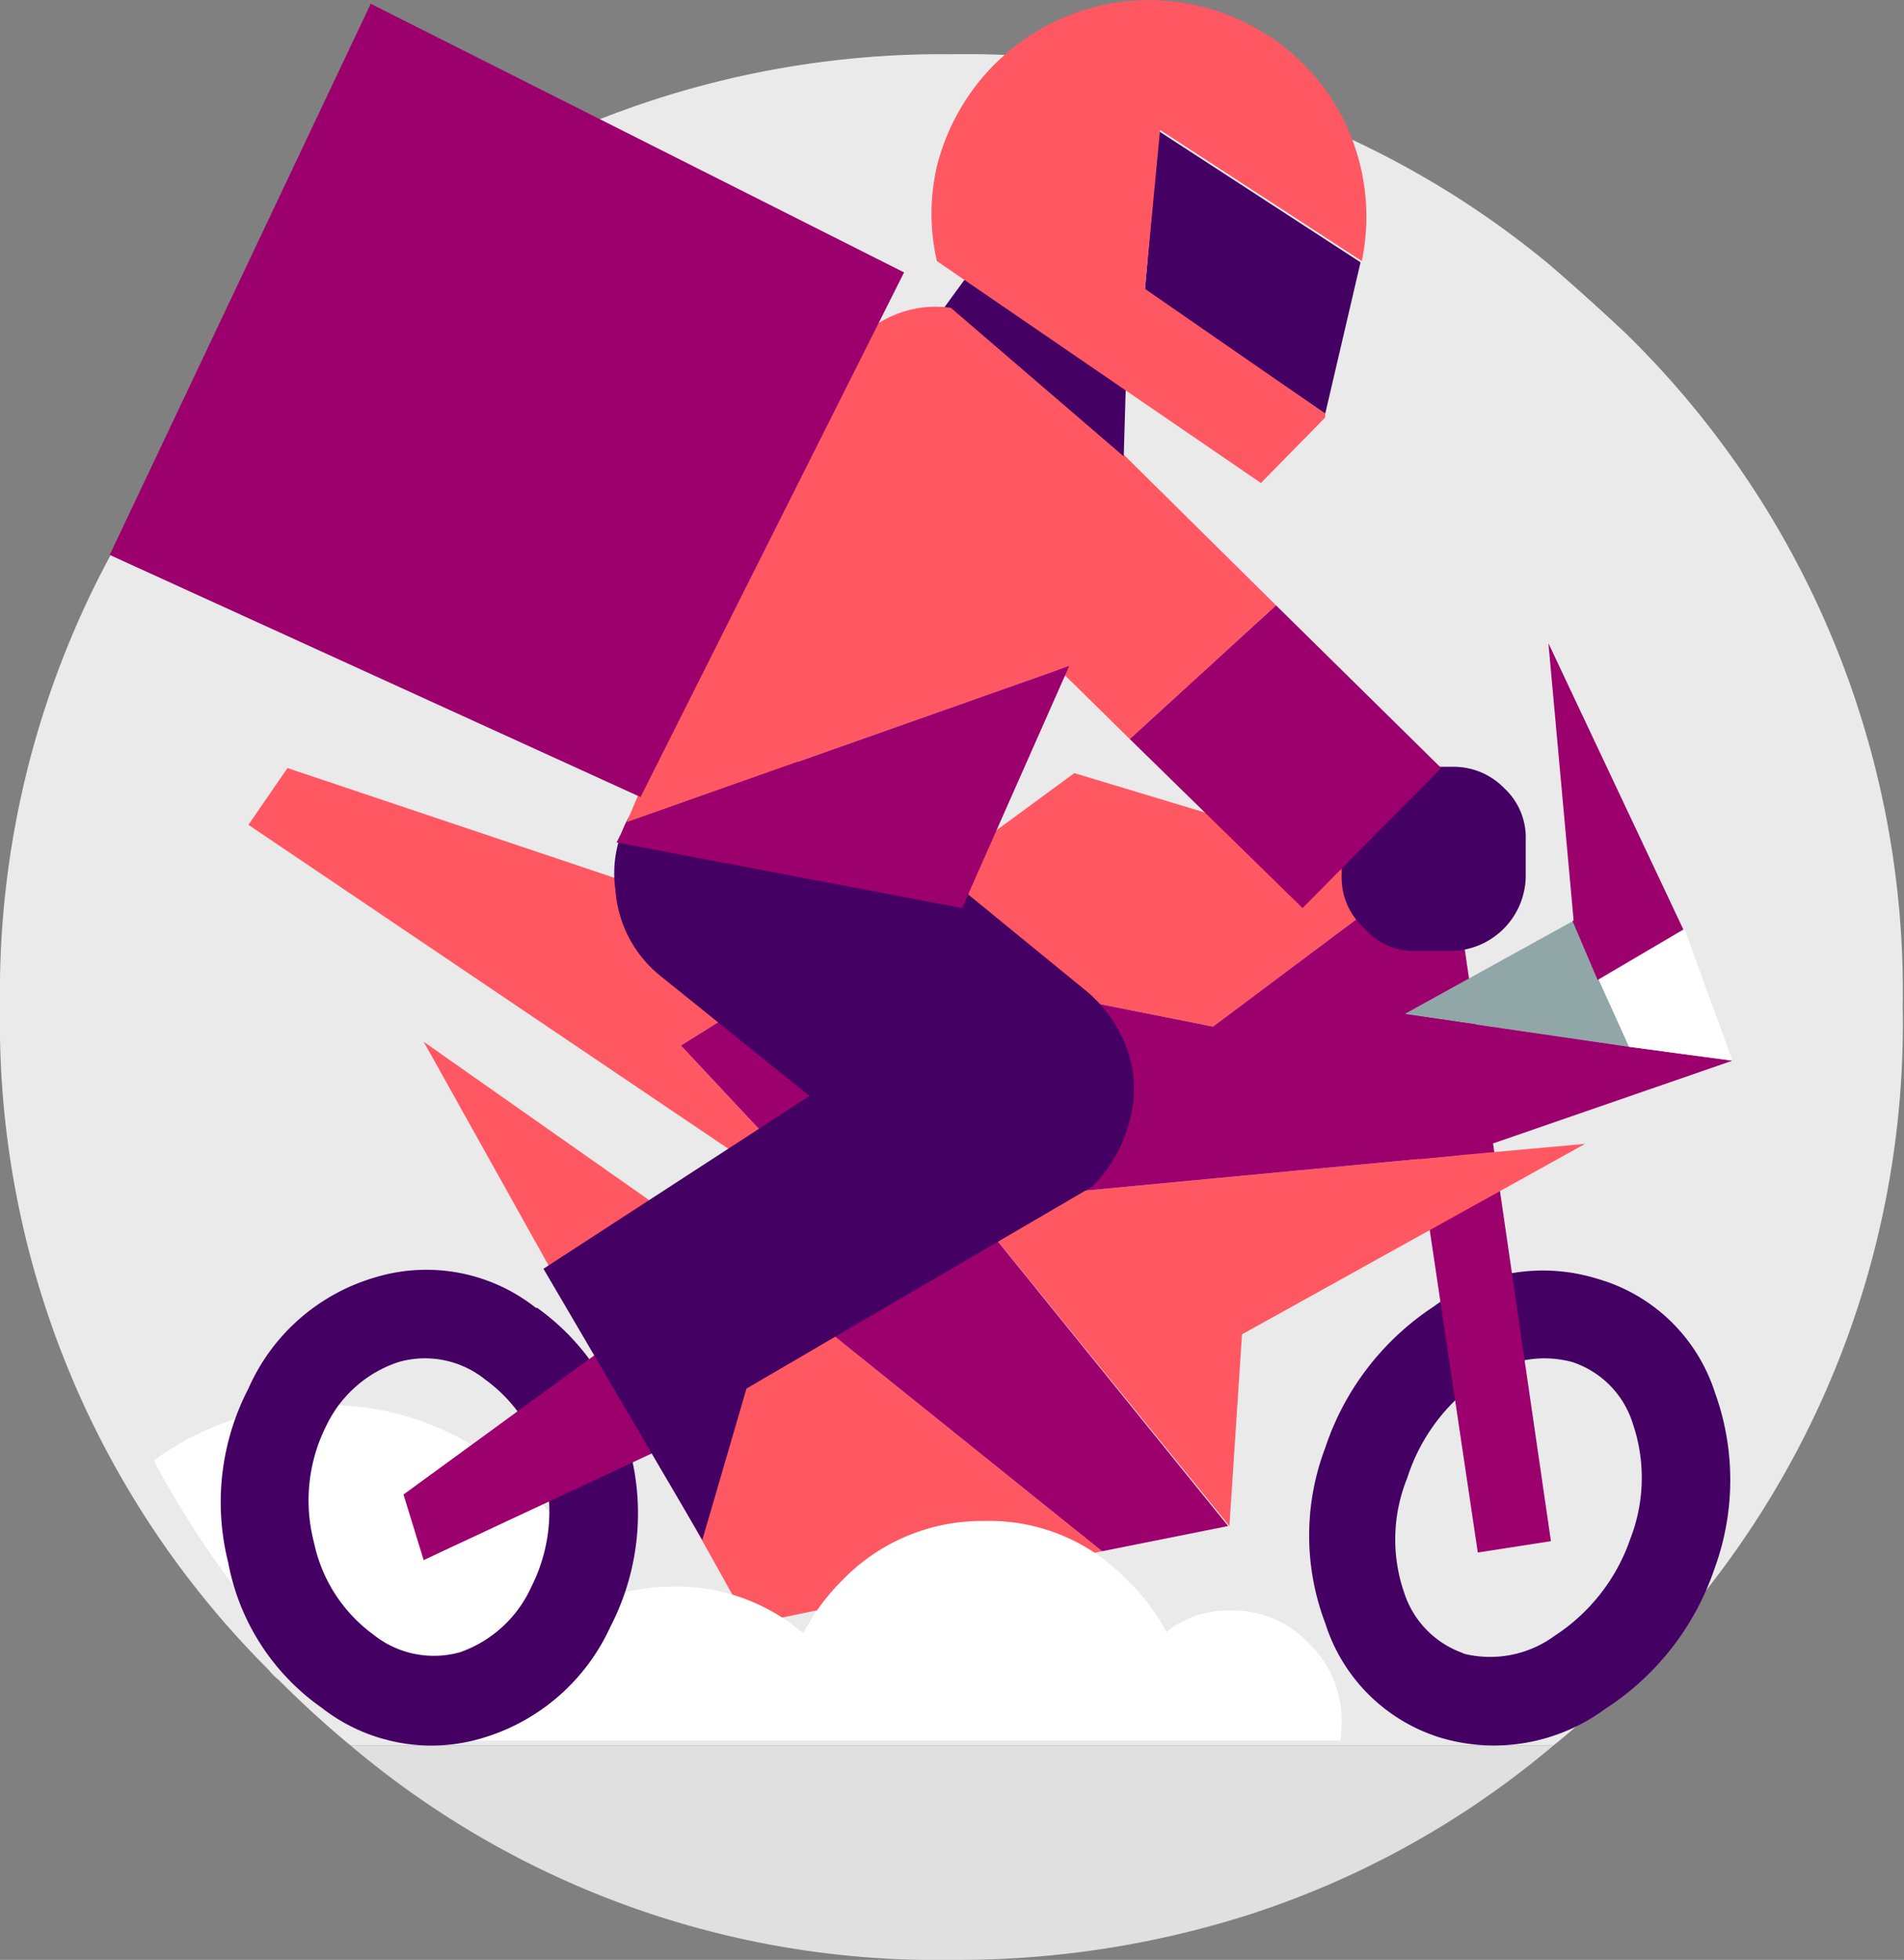 <svg xmlns="http://www.w3.org/2000/svg" viewBox="0 0 75.5 77.7"><rect x="0" y="0" width="75.5" height="77.7" fill="#808080" stroke="none"/><defs><style>.cls-1{fill:#9c006d}.cls-3{fill:#440063}.cls-4{fill:#ff5863}.cls-6{fill:#fff}.cls-7{fill:#e1e0e1}</style></defs><g id="Layer_2" data-name="Layer 2"><g id="Layer_1-2" data-name="Layer 1"><g id="Layer0_10_MEMBER_0_FILL" data-name="Layer0 10 MEMBER 0 FILL"><path class="cls-7" d="M13.9 69.2a36 36 0 0 0 23.85 8.5 38 38 0 0 0 11.8-1.8 35.71 35.71 0 0 0 12.05-6.7z"/><path d="M37.75 2.15a37 37 0 0 0-16 3.45 37.62 37.62 0 0 0-10.7 7.6A36.47 36.47 0 0 0 0 39.9a36.28 36.28 0 0 0 10.65 26.3 2.51 2.51 0 0 0 .4.4c.93.93 1.88 1.8 2.85 2.6h47.7c1-.8 1.92-1.67 2.85-2.6a36.28 36.28 0 0 0 11-26.7 36.47 36.47 0 0 0-11-26.7c-1-.94-2-1.84-3-2.7a36.23 36.23 0 0 0-23.7-8.35z" fill="#eaeaea"/></g><path class="cls-3" d="M63.35 50.7a7.28 7.28 0 0 0-6.5 1.1 10.74 10.74 0 0 0-4.3 5.6 9.79 9.79 0 0 0 0 6.95 6.93 6.93 0 0 0 4.6 4.55 7.43 7.43 0 0 0 6.5-1.15 10.71 10.71 0 0 0 4.35-5.6 10.19 10.19 0 0 0 0-6.95 6.88 6.88 0 0 0-4.65-4.5m-1 3.3a3.74 3.74 0 0 1 2.4 2.45 6.67 6.67 0 0 1-.1 4.55 7.5 7.5 0 0 1-3 3.85 4.33 4.33 0 0 1-3.65.7h.05a3.76 3.76 0 0 1-2.35-2.35 6.47 6.47 0 0 1 .1-4.6 7.47 7.47 0 0 1 2.9-3.9 4.24 4.24 0 0 1 3.65-.7z" id="Layer0_10_MEMBER_1_MEMBER_0_MEMBER_0_FILL" data-name="Layer0 10 MEMBER 1 MEMBER 0 MEMBER 0 FILL"/><path class="cls-1" d="M57.35 32.6l-3 .45 4.25 28.5 2.9-.45z" id="Layer0_10_MEMBER_1_MEMBER_1_FILL" data-name="Layer0 10 MEMBER 1 MEMBER 1 FILL"/><g id="Layer0_10_MEMBER_1_MEMBER_2_FILL" data-name="Layer0 10 MEMBER 1 MEMBER 2 FILL"><path class="cls-4" d="M49.25 52.9l13.6-7.55-5 .45-19.55 1.85L48.75 60.5l.5-7.6m6-17.55l-3.7-2-8.95-2.7L33 37.7l15.1 3 7.15-5.35M32 52.85l-2.6-4.25-.5 1.2-12.1-8.5 12.9 23.1 14-2.9L32 52.1v.75m-5-11.4l6-3.75-21.6-7.25-1.55 2.25 20.3 13.7L35 50z"/><path d="M63.4 38.85l-1-2.35-6.7 3.7 8.9 1.3z" fill="#91a7a7"/><path class="cls-1" d="M62.35 36.5l1 2.35 3.4-2L61.4 25.5l1 11M33 37.7l-6 3.75L35 50l-4.8-3.6-.75 2.2L32 52.85v-.75l11.7 9.4 5-1-10.4-12.85 19.55-1.85 10.85-3.75-4.1-.55-8.9-1.3-.45-4.85-7.15 5.35z"/><path class="cls-6" d="M68.7 42.05l-1.9-5.2-3.4 2 1.2 2.65z"/></g><path class="cls-6" d="M39.05 60.3a7.7 7.7 0 0 0-5.65 2.35 8.52 8.52 0 0 0-1.55 2.1 7.72 7.72 0 0 0-5.15-1.85 7.93 7.93 0 0 0-2.95.55A11.26 11.26 0 0 0 21 59.1a11.17 11.17 0 0 0-8.2-3.4 11.47 11.47 0 0 0-6.7 2.2A35.44 35.44 0 0 0 15.25 69h37.9a6 6 0 0 0 .05-.75 4.21 4.21 0 0 0-1.3-3.1 4.12 4.12 0 0 0-3.1-1.3 3.91 3.91 0 0 0-2.55.85 7.81 7.81 0 0 0-1.6-2.1 7.52 7.52 0 0 0-5.6-2.3z" id="Layer0_10_MEMBER_1_MEMBER_3_FILL" data-name="Layer0 10 MEMBER 1 MEMBER 3 FILL"/><path class="cls-3" d="M21.25 51.85a7 7 0 0 0-6.4-1.2 7.9 7.9 0 0 0-5 4.4 9.79 9.79 0 0 0-.8 6.9 9.06 9.06 0 0 0 3.7 5.75 7.06 7.06 0 0 0 6.4 1.2 8.11 8.11 0 0 0 5.05-4.4 9.78 9.78 0 0 0 .8-6.9 9.22 9.22 0 0 0-3.7-5.75M15.8 54a3.81 3.81 0 0 1 3.45.7 6 6 0 0 1 2.35 3.65 6.67 6.67 0 0 1-.55 4.6 4.86 4.86 0 0 1-2.8 2.55 3.84 3.84 0 0 1-3.45-.7 6.06 6.06 0 0 1-2.35-3.65 6.59 6.59 0 0 1 .5-4.65A4.86 4.86 0 0 1 15.8 54z" id="Layer0_10_MEMBER_1_MEMBER_4_FILL" data-name="Layer0 10 MEMBER 1 MEMBER 4 FILL"/><path class="cls-3" d="M59.65 31.25a2.79 2.79 0 0 0-2-.85H56.1a3 3 0 0 0-2.9 2.9v1.5a2.68 2.68 0 0 0 .9 2 2.56 2.56 0 0 0 2 .9h1.5a3 3 0 0 0 2.9-2.9v-1.5a2.66 2.66 0 0 0-.85-2.05z" id="Layer0_10_MEMBER_1_MEMBER_5_FILL" data-name="Layer0 10 MEMBER 1 MEMBER 5 FILL"/><g id="Layer0_10_MEMBER_1_MEMBER_6_MEMBER_0_FILL" data-name="Layer0 10 MEMBER 1 MEMBER 6 MEMBER 0 FILL"><path class="cls-4" d="M44.8 29.3l5.8-5.3-9.2-9.1-5.5 5.65z"/><path class="cls-1" d="M50.6 24l-5.8 5.3 6.85 6.7 5.5-5.55z"/></g><path class="cls-1" d="M29.1 56.1l-2.4-4.65-10.7 7.8.8 2.6z" id="Layer0_10_MEMBER_1_MEMBER_7_FILL" data-name="Layer0 10 MEMBER 1 MEMBER 7 FILL"/><path class="cls-3" d="M28.9 29.7a4.65 4.65 0 0 0-3.4 1.9 4.56 4.56 0 0 0-1.1 3.65 4.82 4.82 0 0 0 1.8 3.45l5.9 4.75-10.55 6.85 6.3 10.75 1.75-6 13.7-8a5.64 5.64 0 0 0 1.45-2.45 4.85 4.85 0 0 0 0-2.85 5.42 5.42 0 0 0-1.6-2.4l-6.3-5.15a.21.21 0 0 1-.15 0v-.05l-4-3.25a4.86 4.86 0 0 0-3.8-1.2z" id="Layer0_10_MEMBER_1_MEMBER_8_FILL" data-name="Layer0 10 MEMBER 1 MEMBER 8 FILL"/><path class="cls-3" d="M38.75 10.4l-1.35 1.85 7.15 6.15.2-6.7z" id="Layer0_10_MEMBER_1_MEMBER_9_MEMBER_0_FILL" data-name="Layer0 10 MEMBER 1 MEMBER 9 MEMBER 0 FILL"/><g id="Layer0_10_MEMBER_1_MEMBER_9_MEMBER_1_FILL" data-name="Layer0 10 MEMBER 1 MEMBER 9 MEMBER 1 FILL"><path class="cls-4" d="M30.3 19.75L24.85 32.6l17.55-6.2 1.75-3.85.65-4.25-7.1-6.1q-4.46-.6-7.4 7.55z"/><path class="cls-1" d="M24.45 33.4l13.7 2.6 4.25-9.6-17.55 6.2z"/></g><g id="Layer0_10_MEMBER_1_MEMBER_9_MEMBER_2_FILL" data-name="Layer0 10 MEMBER 1 MEMBER 9 MEMBER 2 FILL"><path class="cls-3" d="M52.55 16.4l1.4-6-8-5.2-.55 6.3z"/><path class="cls-4" d="M37.15 6.6a8.35 8.35 0 0 0 0 3.75L50 19.15l2.55-2.6v-.15l-7.15-4.95.6-6.3 8 5.2a8.62 8.62 0 0 0-1.05-6.2 8.65 8.65 0 0 0-11.85-2.9 8.7 8.7 0 0 0-3.95 5.35z"/></g><path class="cls-1" d="M25.4 31.6l10.45-20.8L14.7.15 4.35 22z" id="Layer0_10_MEMBER_1_MEMBER_10_FILL" data-name="Layer0 10 MEMBER 1 MEMBER 10 FILL"/></g></g></svg>